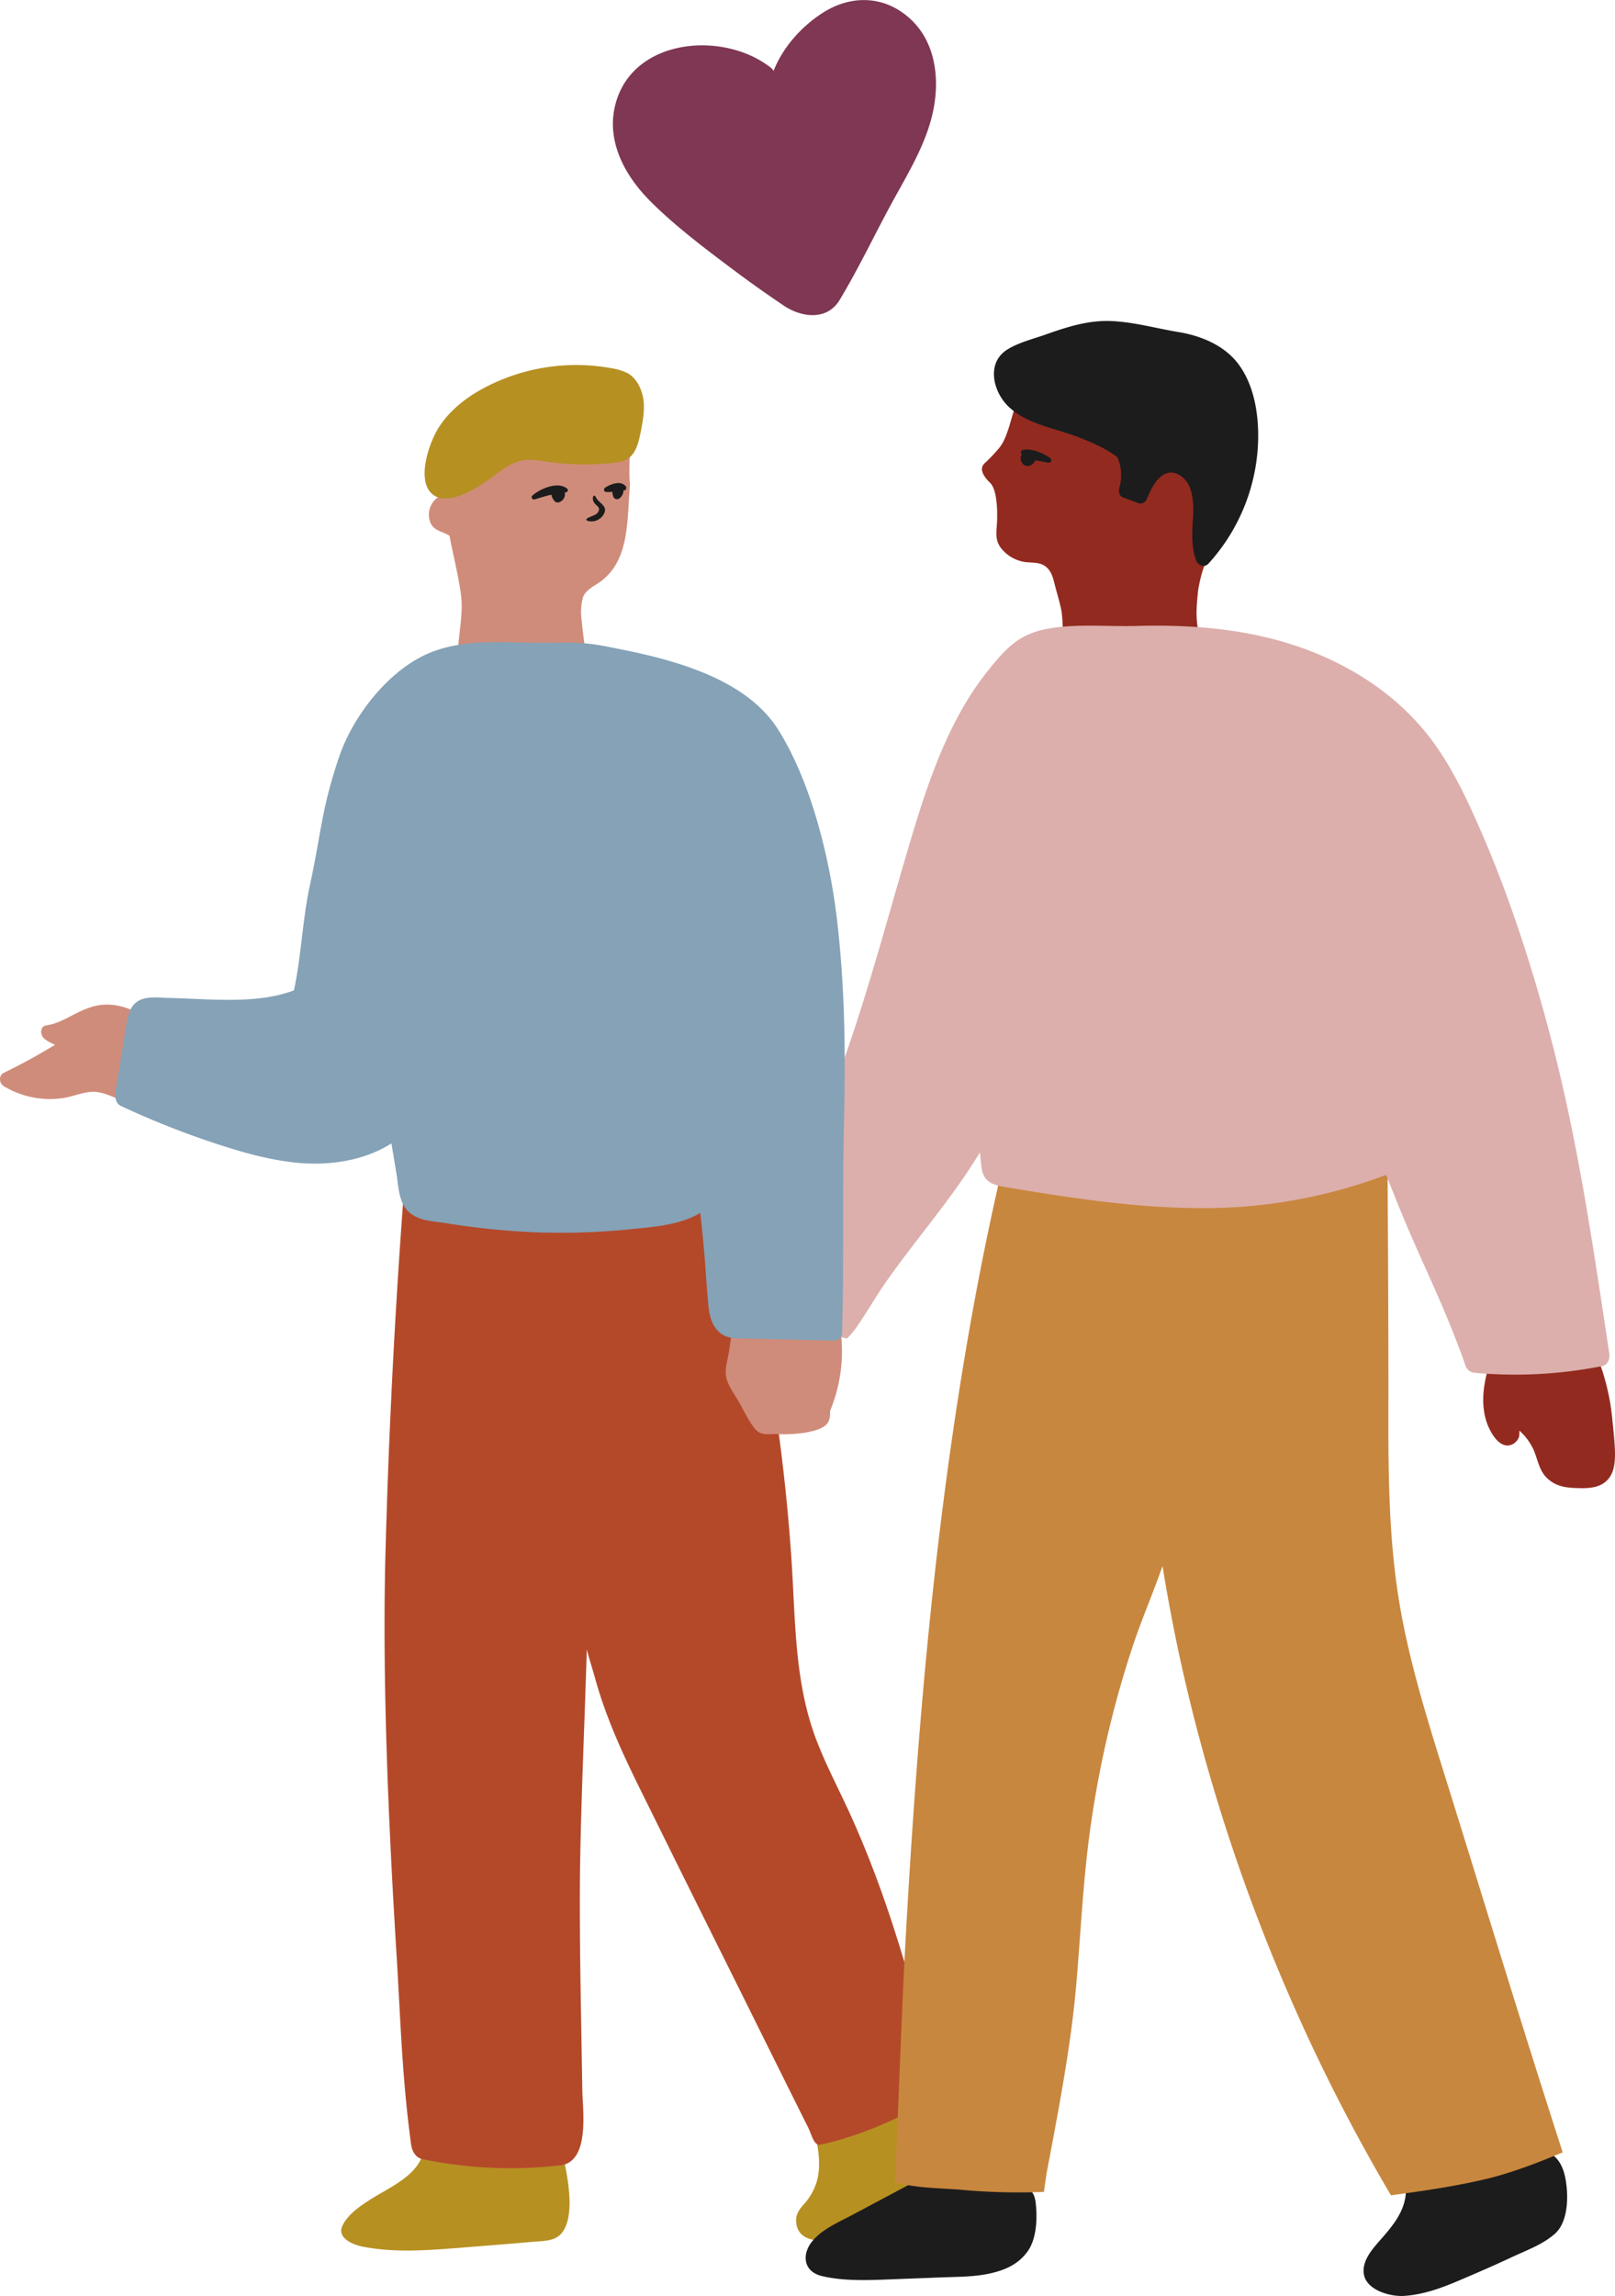 <svg xmlns="http://www.w3.org/2000/svg" width="759.9" height="1080" viewBox="-0.003 0.008 759.912 1079.947" style=""><g><g data-name="Слой 2"><g data-name="Pride99_454761528"><path d="M450 992.4a52.6 52.6 0 0 0-4.9-10.8c-1.6-2.8-3.3-5.2-6.6-4.8s-7.8 4-11.2 5.9l-12.2 6.4c-8.8 4.3-17.7 8.1-26.7 11.5a3.8 3.8 0 0 0-1.9 1.6c-1.6.1-3.8-.5-3.2 1.6 2.1 7 3.1 16.4.7 23.3a28 28 0 0 1-5.3 9.2c-2.2 2.4-4.3 4.9-4.1 8.6.4 8.4 8.9 9.6 14.8 8.6s14.1-4.5 20.4-8.5a167.7 167.7 0 0 0 19.3-14.5c6-5.2 12.3-10.7 17.5-17s5.9-13.5 3.4-21.1z" fill="#b79022"></path><path d="M268 1037c.1-9-2.2-19.3-3.4-24.1a3.3 3.3 0 0 0-1.9-2.2 4.1 4.1 0 0 0-2.5-1.1c-4.5-.4-9.6 1.4-14.1 1.9a135.6 135.6 0 0 1-14.3.7c-4.5 0-9.1-.3-13.6-.7s-9.7-1.7-14.7-2a3.2 3.2 0 0 0-1.4.3 2.7 2.7 0 0 0-2.8 2c-2.4 11.7-16.2 17-25.7 23.2-4.7 3-10.4 7.1-12.6 12.2s4.1 8.4 9.4 9.5c15.1 3 30.5 1.8 45.8.6l23.7-1.9 11.5-1c3.1-.2 6.4-.3 9.3-1.4 5.4-2.2 7.1-8.7 7.3-16z" fill="#b79022"></path><path d="M439.6 975.6v-.2c-1-7-3.1-13.8-5-20.7l-5.7-20.5c-3.9-13.4-8-26.8-12.6-40s-9.8-26.5-15.6-39.4-12-24.3-16.8-37c-10-26.6-9.6-55-11.4-82.9s-5.2-57.6-9.8-86.1q-3.9-23.7-9.3-47.1c-1.9-8-3.8-16-6-23.9a157.9 157.9 0 0 0-5.2-16.5 7.7 7.7 0 0 0-3-6.3 3.8 3.8 0 0 0-5.1-1.3l-69-1.9-34.6-.9-17.3-.3c-5.5 0-10.9.4-16.5.8a5.4 5.4 0 0 0-5.2 1.6 5 5 0 0 0-1.2 4.1q-6.7 87.9-9 176.1c-1.4 58.8 1.5 124.5 5.1 183.2 2.1 33.1 2.6 59.3 7 92.1.4 3.1 2 6.4 5.4 7.1a205 205 0 0 0 64.9 2.9c14.1-1.7 10.4-26.4 10.3-35.4l-.6-35c-.4-22.5-.7-45-.5-67.5.5-35 2.2-69.8 3.2-104.8.9 3.7 2.9 9.9 3.9 13.6 6.7 24 17 43.6 28 65.9s22.7 45.8 34.1 68.7c12.8 25.7 25.5 51.4 38.3 77 1.4 2.8 2.6 8.4 5.5 7.8 17.3-3.7 36.5-11.7 51.6-21.1 3.4-2.3 3.4-9.2 2.1-12.1z" fill="#b4492a"></path><path d="M465.8 227c3.8 3.6 3.6 15.8 3.2 20.6s-.2 7.3 2.1 10.3a17.7 17.7 0 0 0 9.5 6.1c3.5 1 7.7 0 10.9 2.1s4 5.7 4.8 8.9 2.2 7.7 3 11.6.7 9.5 1 14.2c11.7.9 36.9-.5 40.3-.5 7 .2 9.2-.2 16.2.2h7.8c-2.2-9-1.7-14.4-.9-22.3.5-3.9 2.3-11.7 4.3-14.8 6.5-10.2 11.4-15.6 16.8-26.4s5-25.5 2.1-37.7c-5.9-24.9-19.7-37.6-46.9-40.5-21.4-2.3-42.8 1.4-55.6 19a41.9 41.9 0 0 0-2.7 4.2 45.4 45.4 0 0 0-4.1 9.5l-.6 1.8c-1.7 5.3-3.4 13.6-7.2 17.8a78.9 78.9 0 0 1-6.3 6.6c-3.2 2.7-.6 6.5 2.3 9.3z" fill="#932a20"></path><path d="M480.8 213.7a1.2 1.2 0 0 1 .5-2.1c3.4-.7 7.6.7 10.9 2.6l1.4.8.2.2.3.2a1.2 1.2 0 0 1-.9 2.2l-6-1.1c-1 2.2-3.9 3.8-5.9 1.7a3.7 3.7 0 0 1-.5-4.5z" fill="#1c1c1c"></path><path d="M487.4 1036.9c-.3-3.8-1.5-7.3-5.8-8.4s-10.1-.9-14.9-1.2-10.8-.4-16.1-.5-11.4.3-17-.4a5 5 0 0 0-2.8.4 4.7 4.7 0 0 0-2.5.5l-25.7 13.7c-6.9 3.8-15.4 7.1-20.4 13.2s-4.3 14.3 4.6 16.4 18.5 2 27.8 1.7l28.5-1.1c7.8-.3 15.8-.2 23.4-2s13-4.7 17-10.2 4.7-14.6 3.9-22.1z" fill="#1c1c1c"></path><path d="M737 1027.4c-.8-6.7-3.2-13.9-10.6-15.6-4.6-1-9.1.9-13.4 2.5s-9.5 3.2-14.3 4.5a174.5 174.5 0 0 1-30.4 5.4 4 4 0 0 0-1.5.3c-2.5-.8-5.6.5-5.3 3.8.6 9-3.9 15.8-9.5 22.4-4.2 5.1-11.7 11.8-10.2 19.3s12.9 10.4 19.1 9.9c8.8-.6 17.1-3.6 25.1-7s16.6-7.1 24.7-10.9 14.9-6.1 20.8-11.2 6.5-15.8 5.5-23.4z" fill="#1c1c1c"></path><path d="M679.9 835.4c-8.9-28.5-17.9-57.2-22.3-86.9s-4.4-60.7-4.3-91c0-35.2-.2-70.4-.4-105.5a7.2 7.2 0 0 0 1.4-4.7c-6 .9-12 1.6-17.9 2.1-13.2 1.2-26.4 1.7-39.6 2.5-15 .9-29.9 2.2-44.9 2.9s-29.5.5-44.1 1.8c-12.4 1.1-25.6 2.4-37.5-1.7-13.1 57.2-22.2 115.1-29.1 173.4-7 59.9-11.5 120.2-14.9 180.5-1.9 32.7-3.6 84.2-5.2 117.6 9.7 2.8 20.8 2.8 30.1 3.5a296.5 296.5 0 0 0 40 1.1c0-.1 1.4-9.9 1.5-10.1 6.5-34.1 11.3-60.4 13.6-86.2s3.4-53.5 7.5-80a484.1 484.1 0 0 1 18.7-78.9c4.2-13 9.9-26 14.5-39.2 2.2 13.7 4.8 27.4 7.7 41.1a860.6 860.6 0 0 0 55.5 169.1 848.4 848.4 0 0 0 44.3 85.8c15.4-2.1 30.9-4.3 46.1-8 11.9-3 23.4-7.5 34.7-12.2-19-58.8-37-118-55.4-177z" fill="#c8873e"></path><path d="M758.6 667.1a105.9 105.9 0 0 0-3.5-18.5c-1.3-4.5-2.7-10.2-7.1-12.4-2.6-1.3-5.9-1.2-8.7-1.3h-11.9c-8 0-15.9.1-23.8.3-4.3.1-5.3 5.2-3.1 7.6-3 9.7-4.2 21.2.9 30.4 1.8 3.4 5.4 8.1 9.9 6.3a6.3 6.3 0 0 0 3.5-3.8 21.8 21.8 0 0 0 .1-2.8 27.5 27.5 0 0 1 6.6 8.8c2.1 4.7 2.6 10 6.6 13.7s8.4 4.3 13.1 4.5 10.4.3 14.2-2.9 4.4-7.8 4.5-12.2-.7-11.9-1.3-17.7z" fill="#932a20"></path><path d="M395.8 628.3a2.4 2.4 0 0 0-2.7-2.2c-6.6-1.5-12.4 1.3-11.9 8.9.7 10 1.8 20 2.8 30 .2 2.5 4 4.3 5.3 1.5a72.9 72.9 0 0 0 6.5-38.2z" fill="#d08c7a"></path><path d="M757.2 636.4c-10.8-71.2-18.5-125.3-40.8-193.6-5.5-16.8-11.6-33.4-18.6-49.6s-14.3-32.2-24.8-46c-18.4-24.1-45.5-39.1-73.1-46.4-21.2-5.6-43.2-7-65-6.4-13.7.4-29-1.2-42.4 1.4s-19.4 9.4-27.6 19.6c-16.3 20.3-25.7 45.3-33.4 69.8-11.8 38.3-21.5 77.2-35 114.9a542.1 542.1 0 0 1-23.3 56.3c-4.5 9.3-9.4 18.4-14.6 27.3-2.3 4.1-4.8 8.1-7.3 12.1s-6.4 8.4-8.4 12.9c6.6 6.3 15.4 10.2 24 12.9 10.4 3.4 21.1 5.5 31.6 8a39.6 39.6 0 0 0 5.2-6.3c4.9-7.2 9.2-14.8 14.3-21.9 13.9-19.6 30.5-38.5 43.1-59.4.2 2.3.4 4.6.7 6.9.9 7.6 6.1 8.6 12.2 9.6 28.8 4.8 57.9 9.3 87.2 9.7a242.6 242.6 0 0 0 91-15.6l3.9 9.7c12.8 32.2 21.7 47.1 33.4 79.8a4.9 4.9 0 0 0 4.3 3.6 210.4 210.4 0 0 0 60.3-3.2c2.5-.5 3.5-3.6 3.1-6.1z" fill="#dcafac"></path><path d="M296.2 225.3c-.2-5.6.2-11.2.3-16.9s1.3-13.2-2.1-17-9.2-6.4-14.4-8.4a53.7 53.7 0 0 0-32.7-1.6 50.9 50.9 0 0 0-38 50.9l-2.8 1.3a10 10 0 0 0-4.3 11.3c1.5 5 5.9 4.8 9.3 7.1 1.7 9 4 17.9 5.3 26.9s-.7 16.7-1.6 29.9c-.4 7.1 13 4.1 18.8 4.4l14.4.5c9.4.3 18.8.3 28.2.3-1.1-7.4-2.2-14.7-2.9-22.1a27.2 27.2 0 0 1 .5-10.6c1.2-4.1 6.1-5.9 9.2-8.4 12.8-10.3 11.6-27.9 13-44.6.1-1-.2-2-.2-3z" fill="#d08c7a"></path><path d="M266.8 229.8c-4.3-3.6-12.8.1-16.3 3.3a1 1 0 0 0-.1 1.4c.6.7 1.4.3 2.1.1s7-2.2 7-1.8a5.5 5.5 0 0 0 1.8 3.2 2.1 2.1 0 0 0 2.3 0 4 4 0 0 0 2.2-4.1v-.3c1 .2 2-1.1 1-1.8z" fill="#1c1c1c"></path><path d="M294.4 228.7c-2.3-2.9-7.1-1-9.6.6a1.2 1.2 0 0 0-.2 1.9c.3.3 3.5.3 3.5 0a8.5 8.5 0 0 0 .4 2.2 1.9 1.9 0 0 0 3.2.8 4.9 4.9 0 0 0 1.7-3.6h.2c1.1.1 1.3-1.3.8-1.9z" fill="#1c1c1c"></path><path d="M66.7 477.3c-7.5-4.1-15.6-6.3-23.9-3.6s-13.3 7.4-21 8.6c-3.3.5-2.9 4.8-.8 6.4a21.2 21.2 0 0 0 4.9 2.7c-7.8 4.8-15.9 9.2-24.1 13.2-2.6 1.3-2.2 5 0 6.3a42 42 0 0 0 27.7 5.6c5.2-.7 10.4-3.4 15.7-2.9s8.8 3.4 13.7 3.7a3.9 3.9 0 0 0 3.8-3.8 86 86 0 0 1 4.8-32.2.4.4 0 0 0 .1-.3 2.8 2.8 0 0 0-.9-3.7z" fill="#d08c7a"></path><path d="M390 657.6a224.1 224.1 0 0 0-5.2-32.8 2.8 2.8 0 0 0-2.6-2l-33.2-3.4c-.8-1.2-3.2-1.2-3.5.5-.8 4.9-1.6 9.8-2.3 14.7s-2.3 9-1.5 13.1 4 8.2 6.1 11.9 4.4 8.7 7.3 12.3 6.6 2.5 10.1 2.6a66.5 66.5 0 0 0 13.4-.6c3.4-.6 8.5-1.6 10.7-4.4s1-8.4.7-11.9z" fill="#d08c7a"></path><path d="M231.6 224.4c4.5-3.3 9-7 14.4-7.9 3.5-.6 7.1.1 10.7.6a128.6 128.6 0 0 0 31 .7c2.7-.2 5.5-.6 7.8-2.1 3.8-2.6 5-7.7 5.9-12.2s2-10.1 1.4-15.1-3-10.2-7.3-12.8a25.7 25.7 0 0 0-7.1-2.3 92.6 92.6 0 0 0-58.8 8.2c-9 4.5-17.5 10.8-23 19.3-4.3 6.5-10.9 24.6-3.4 31.4s22.6-3.5 28.4-7.8z" fill="#b79022"></path><path d="M393.8 432.3c-3.4-28.6-12.1-64.5-27.7-89.2-14.4-22.8-45.9-32-72.5-37.4-15.6-3.2-18.8-3.7-34.7-3.4-18 .4-37-2.4-54.5 3.9-20.7 7.4-38.4 30.5-44.9 50-8.4 24.8-8.3 35.6-13.9 61.2-3.2 15-4 33.4-7.3 48.4-17.4 6.7-39.6 4-58.6 3.6-4.4-.1-10.2-1-14.3 1.2s-5.1 6.6-5.9 11c-1.7 10.7-3.5 21.4-5.2 32.1-.4 2.3.2 5.4 2.6 6.5a406.8 406.8 0 0 0 38.7 15.7c13.2 4.5 26.7 8.8 40.6 10.6 16.3 2.2 34.2.1 48-8.7.7 4.5 1.5 9 2.2 13.4 1.1 6.1 1 14.3 5.9 18.8s12.2 4.4 18 5.4a354.9 354.9 0 0 0 41.2 4.2 318.4 318.4 0 0 0 46.8-1.6c10.2-1 22.1-2 31.2-7.5.7 6.4 1.4 12.7 1.9 19.1.7 8 1.1 16.1 1.9 24.2.5 5.7 2.1 11.8 7.7 14.5 3.3 1.5 7.2 1.2 10.8 1.3l12.7.3 28.2.7a3.6 3.6 0 0 0 3.5-3.5c1-32.7.1-65.4.9-98.2s.5-64.5-3.3-96.6z" fill="#85a2b7"></path><path d="M280.3 233.7c-.4-.8-1.1-.7-1.3.1a3.6 3.6 0 0 0 .7 2.8c.5.8 1.5 1.3 2 2.2s-.2 2.3-1.2 3-2.6 1.1-3.9 1.8-.6 1.3.4 1.5a6.6 6.6 0 0 0 7.3-3.7c1.7-3.7-2.7-4.7-4-7.7z" fill="#1c1c1c"></path><path d="M592 202.8c-.3-10.7-2.5-22-8.8-30.9s-17.1-13.8-28.5-15.7-20.9-4.7-31.6-5.2-20.6 2.6-31 6.3c-5.9 2.1-13 3.8-18.3 7.2-9.8 6.3-6.5 19.7.6 26.6 8.9 8.6 22.1 10.2 33.2 14.6 5.9 2.3 12.2 4.9 17.4 8.8l.8.6a21 21 0 0 1 .9 14.2 2 2 0 0 0-.1 1.3 3 3 0 0 0 2.2 3.5l7 2.6a3.3 3.3 0 0 0 3.6-1.5c1.8-4.3 4.1-9.7 8.4-12.1s9.3.7 11.5 5 2.4 10.6 2 16.1-.8 13.1 1.5 19.4c.9 2.3 3.9 3.6 5.8 1.5a89.6 89.6 0 0 0 23.4-62.3z" fill="#1c1c1c"></path><path d="M427.8 8.4c-11.6-10.3-26.6-10.9-39.7-3-10.3 6.3-19.6 16.4-24.1 27.9a7.2 7.2 0 0 0-1.7-1.8c-22.9-17.5-66.1-13.3-73.1 19.1-3.5 16.3 4.8 31.7 15.9 43.1s26.3 23 40 33.2c7.8 5.9 15.8 11.5 23.8 16.9s20.1 7.2 26.1-2.6c8.7-14.4 16-29.8 24-44.6s17.9-30.3 20.6-47.3c2.4-14.6-.2-30.7-11.8-40.9z" fill="#7f3753"></path></g></g></g></svg>